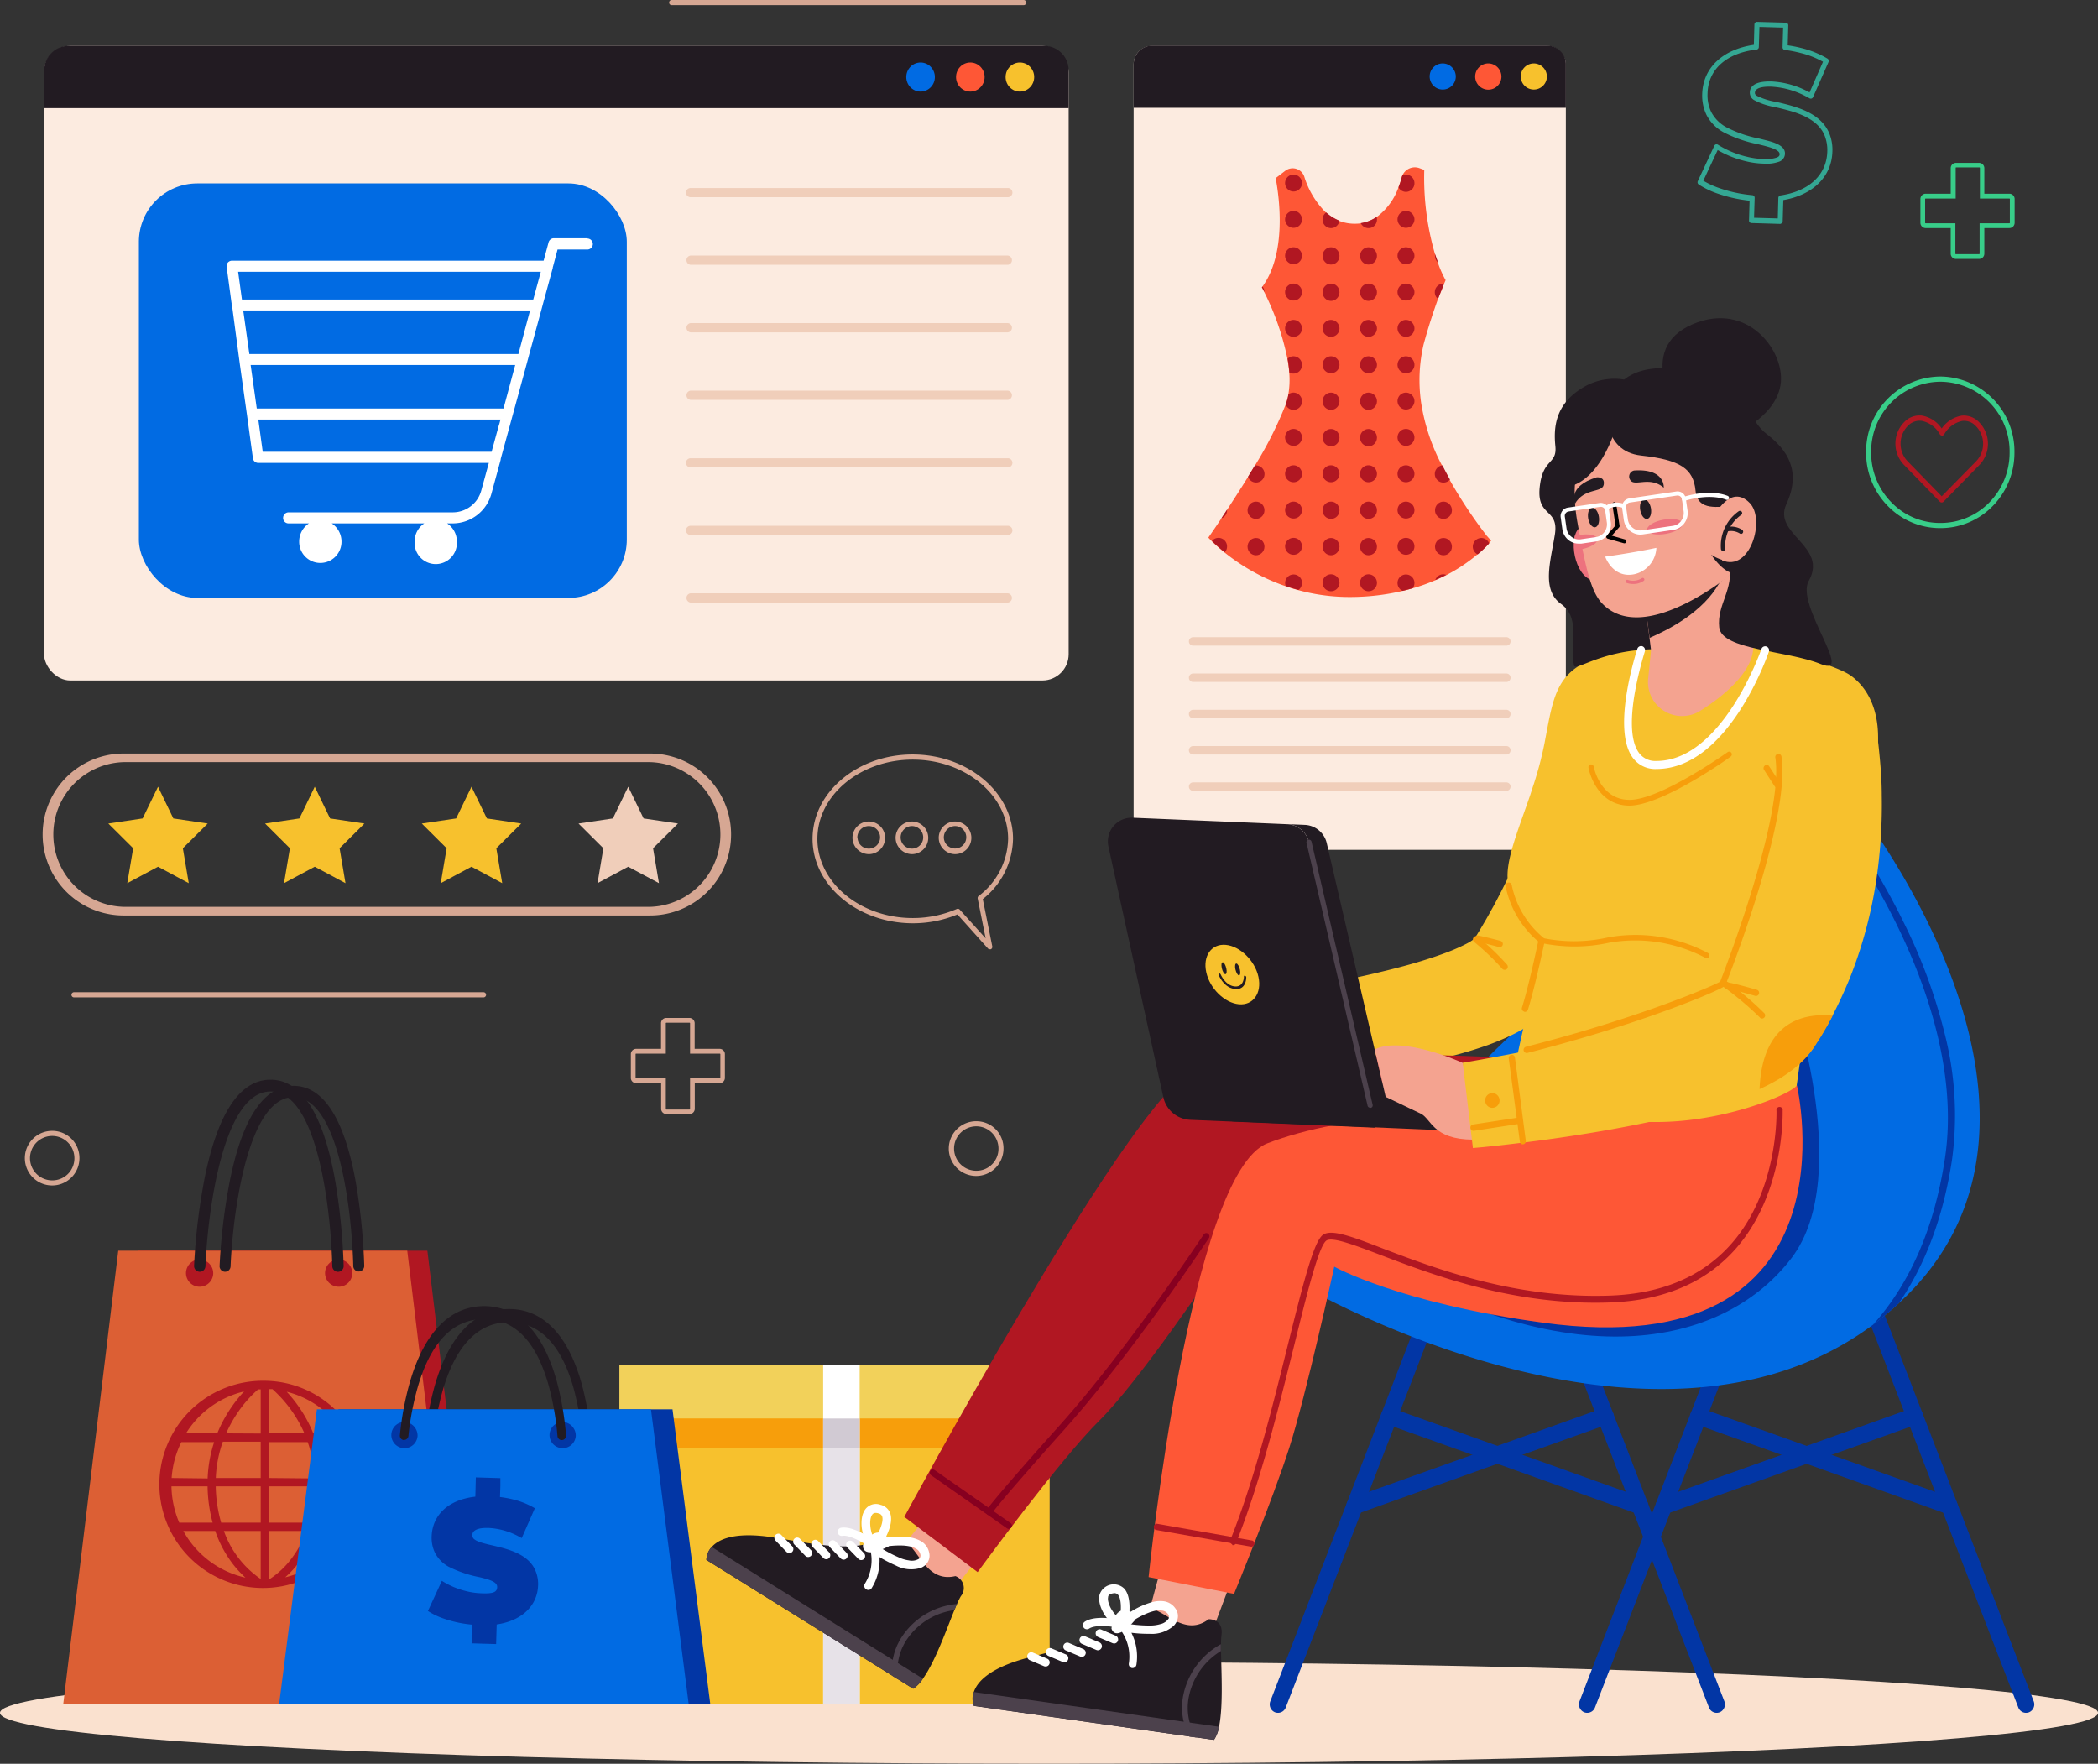 <svg xmlns="http://www.w3.org/2000/svg" viewBox="0 0 342.01 287.53"><rect x="0" y="0" width="342.01" height="287.53" fill="#333333" stroke="none"/><defs><style>.cls-1{fill:#fae1cf;}.cls-2{fill:#fcebe0;}.cls-3{fill:#f0ceba;}.cls-4{fill:#016be3;}.cls-5{fill:#fff;}.cls-6{fill:#221b22;}.cls-7{fill:#fe5736;}.cls-8{fill:#f7c12d;}.cls-9{fill:#b11722;}.cls-10{fill:#dc5f34;}.cls-11{fill:#f2d15a;}.cls-12{fill:#f79e0b;}.cls-13{fill:#e7e2e8;}.cls-14{fill:#d1cad3;}.cls-15{fill:#0236a5;}.cls-16{fill:#f4a390;}.cls-17{fill:#4c414c;}.cls-18{fill:#870020;}.cls-19{fill:#ed727e;}.cls-20{fill:#d6a793;}.cls-21{fill:#34a793;}.cls-22{fill:#38cd89;}</style></defs><g id="OBJECTS"><ellipse class="cls-1" cx="171.01" cy="279.22" rx="171.01" ry="8.3"/><rect class="cls-2" x="7.18" y="7.48" width="167.03" height="103.45" rx="4.28"/><path class="cls-3" d="M509.53,146.06H457.82a.75.75,0,0,1,0-1.5h51.71a.75.75,0,0,1,0,1.5Z" transform="translate(-345.24 -113.91)"/><path class="cls-3" d="M509.53,157.08H457.82a.76.76,0,0,1,0-1.51h51.71a.76.76,0,0,1,0,1.51Z" transform="translate(-345.24 -113.91)"/><path class="cls-3" d="M509.53,168.09H457.82a.76.76,0,0,1,0-1.51h51.71a.76.76,0,0,1,0,1.51Z" transform="translate(-345.24 -113.91)"/><path class="cls-3" d="M509.53,179.1H457.82a.76.76,0,0,1,0-1.51h51.71a.76.76,0,0,1,0,1.51Z" transform="translate(-345.24 -113.91)"/><path class="cls-3" d="M509.53,190.11H457.82a.75.75,0,0,1,0-1.5h51.71a.75.75,0,0,1,0,1.5Z" transform="translate(-345.24 -113.91)"/><path class="cls-3" d="M509.53,201.12H457.82a.75.75,0,0,1,0-1.5h51.71a.75.75,0,0,1,0,1.5Z" transform="translate(-345.24 -113.91)"/><path class="cls-3" d="M509.53,212.14H457.82a.76.76,0,0,1,0-1.51h51.71a.76.76,0,0,1,0,1.51Z" transform="translate(-345.24 -113.91)"/><rect class="cls-4" x="22.64" y="29.9" width="79.54" height="67.57" rx="9.51"/><path class="cls-5" d="M441.05,152.75h-5.53a.89.89,0,0,0-.85.66l-.81,3H383.05a.89.89,0,0,0-.66.3.93.93,0,0,0-.2.72l.81,6a.78.78,0,0,0,0,.22.94.94,0,0,0,.12.45l1,7.54.24,1.79,1,7.1.25,1.79.86,6.28a.87.87,0,0,0,.86.77h37.6l-1.23,4.49a4.81,4.81,0,0,1-4.6,3.57H392.3a.9.9,0,0,0-.9.8.88.88,0,0,0,.87,1h3.33a3.55,3.55,0,0,0-1.59,3,3.45,3.45,0,1,0,6.9,0,3.55,3.55,0,0,0-1.59-3h15.09a3.54,3.54,0,0,0-1.58,3,3.45,3.45,0,1,0,6.89,0,3.55,3.55,0,0,0-1.59-3h.94a6.56,6.56,0,0,0,6.29-4.87l1.5-5.51h0a.76.76,0,0,0,0-.11l1.75-6.4.49-1.79,1.94-7.1.48-1.79,2-7.34.24-.9h0l1.59-5.82s0-.05,0-.08l.78-2.93h4.85a.9.9,0,0,0,0-1.8Zm-14.42,30.3h0l-.05.12-1.2,4.39H388.07l-.72-5.26h39.48Zm.69-2.54H387.1l-1-7.1h43.13Zm2.43-8.89H385.89l-1-7.1h46.76Zm2.42-8.88H384.68l-.62-4.52H433.4Z" transform="translate(-345.24 -113.91)"/><path class="cls-6" d="M519.45,125.43v6.11h-167v-6.11a4,4,0,0,1,4-4.05H515.48A4,4,0,0,1,519.45,125.43Z" transform="translate(-345.24 -113.91)"/><ellipse class="cls-4" cx="150.07" cy="12.56" rx="2.33" ry="2.37"/><ellipse class="cls-7" cx="158.18" cy="12.56" rx="2.33" ry="2.37"/><ellipse class="cls-8" cx="166.26" cy="12.56" rx="2.33" ry="2.37"/><polygon class="cls-9" points="78.63 277.71 13.61 277.71 22.57 203.88 69.67 203.88 78.63 277.71"/><polygon class="cls-10" points="75.34 277.71 10.32 277.71 19.28 203.88 66.39 203.88 75.34 277.71"/><path class="cls-9" d="M388.41,339A16.89,16.89,0,1,0,405,355.92,16.75,16.75,0,0,0,388.41,339Zm.66,23.13v-5.92h7.49a23,23,0,0,1-.89,5.92Zm4.69,6.74a18.89,18.89,0,0,0,2.88-5.38h5a15.23,15.23,0,0,1-9.91,7.55A16.54,16.54,0,0,0,393.76,368.9Zm1.46-5.38a17.63,17.63,0,0,1-2.47,4.5,13.94,13.94,0,0,1-3.68,3.42v-7.92Zm-6.15-15.92v-7.2l.59,0a21,21,0,0,1,5.19,7.16Zm7.24,0a22.13,22.13,0,0,0-2.23-4.15,22.63,22.63,0,0,0-2.1-2.63,15.32,15.32,0,0,1,9.28,6.78Zm-7.24,7.28V349h6.33a20,20,0,0,1,1.15,5.92Zm8.81,0a21,21,0,0,0-1.07-5.92H402a15.83,15.83,0,0,1,1.58,5.92Zm5.75,1.36a15.57,15.57,0,0,1-1.28,5.92h-5.29a24.52,24.52,0,0,0,.83-5.92Zm-23.72,5.92h-5.45a15.75,15.75,0,0,1-1.27-5.92h5.89A24,24,0,0,0,379.91,362.16Zm2.2-14.56a20.55,20.55,0,0,1,1.85-3.34,19.4,19.4,0,0,1,3.36-3.83l.42,0v7.2Zm5.63,1.36v5.92h-7.32a19.8,19.8,0,0,1,1.15-5.92Zm-12.18-1.36a15.3,15.3,0,0,1,9.47-6.83,21.68,21.68,0,0,0-2.14,2.68,22.13,22.13,0,0,0-2.23,4.15Zm12.18,8.64v5.92h-6.45a22.86,22.86,0,0,1-.88-5.92Zm-14.52-1.36A15.46,15.46,0,0,1,374.8,349h5.35a21.37,21.37,0,0,0-1.06,5.92Zm7.11,8.64a18.86,18.86,0,0,0,2.87,5.38,17.4,17.4,0,0,0,2.05,2.22,15.4,15.4,0,0,1-10.12-7.6Zm7.41,0v7.82a15.87,15.87,0,0,1-6-7.82Z" transform="translate(-345.24 -113.91)"/><path class="cls-9" d="M380,321.49a2.22,2.22,0,1,1-2.22-2.26A2.25,2.25,0,0,1,380,321.49Z" transform="translate(-345.24 -113.91)"/><path class="cls-9" d="M402.67,321.49a2.22,2.22,0,1,1-2.22-2.26A2.25,2.25,0,0,1,402.67,321.49Z" transform="translate(-345.24 -113.91)"/><path class="cls-6" d="M377.78,321.23h0a.94.94,0,0,1-.9-1,101,101,0,0,1,1.74-14.38c2.16-10.57,5.76-15.93,10.72-15.93s8.48,5.37,10.45,15.95a101.74,101.74,0,0,1,1.47,14.37.94.94,0,0,1-.92,1h0a.94.94,0,0,1-.93-.92c-.21-8.75-2.31-28.48-10.07-28.48s-10.24,19.74-10.61,28.49A.93.93,0,0,1,377.78,321.23Z" transform="translate(-345.24 -113.91)"/><path class="cls-6" d="M381.91,321.23h0a.91.91,0,0,1-.87-1,97.69,97.69,0,0,1,1.68-13.9c2.08-10.23,5.57-15.41,10.37-15.41s8.2,5.19,10.1,15.42a98.25,98.25,0,0,1,1.43,13.91.92.92,0,0,1-.89.94h0a.9.9,0,0,1-.9-.89c-.21-8.46-2.24-27.54-9.74-27.54s-9.9,19.09-10.26,27.55A.91.91,0,0,1,381.91,321.23Z" transform="translate(-345.24 -113.91)"/><rect class="cls-8" x="103.22" y="225.12" width="67.89" height="52.61"/><rect class="cls-11" x="100.97" y="222.49" width="72.38" height="8.75"/><rect class="cls-12" x="103.22" y="231.24" width="67.89" height="4.81"/><rect class="cls-5" x="134.19" y="222.49" width="5.95" height="55.29"/><rect class="cls-13" x="134.19" y="236.06" width="5.95" height="41.72"/><rect class="cls-14" x="134.19" y="231.24" width="5.95" height="4.81"/><path class="cls-6" d="M415,351.78h0c-.4,0-.71-.55-.67-1.16a50.89,50.89,0,0,1,1.83-11c2.36-8.06,6.54-12.32,12.08-12.32s9.65,4.27,11.87,12.34a51.51,51.51,0,0,1,1.63,11c0,.61-.3,1.13-.7,1.13h0c-.36,0-.67-.44-.69-1a48.51,48.51,0,0,0-1.54-10.32c-2-7.29-5.57-11-10.57-11s-8.66,3.72-10.81,11.06a48.53,48.53,0,0,0-1.72,10.28C415.7,351.37,415.39,351.79,415,351.78Z" transform="translate(-345.24 -113.91)"/><polygon class="cls-15" points="115.78 277.73 49.03 277.73 55.18 229.74 109.63 229.74 115.78 277.73"/><polygon class="cls-4" points="112.26 277.73 45.51 277.73 51.66 229.74 106.12 229.74 112.26 277.73"/><path class="cls-15" d="M432.46,369.8c-.83-1.81-2.65-2.73-4.53-3.33-2.15-.68-4.38-.92-5.28-1.57a.85.85,0,0,1-.42-.71c0-.65.58-1.18,2.26-1.2h.35a11.55,11.55,0,0,1,5.06,1.44l.39.21.51-1.15,1.63-3.71a12.9,12.9,0,0,0-3.48-1.42,17.44,17.44,0,0,0-2.2-.41l.06-1.85,0-1.23-4-.12-.08,3.14c-4.64.53-7,3.19-7.12,6.44a5.63,5.63,0,0,0,.56,2.75,5.44,5.44,0,0,0,2.19,2.22,19.35,19.35,0,0,0,5.12,1.73c1.62.4,2.84.76,2.81,1.61s-.7,1.08-2.59,1a11.56,11.56,0,0,1-2.43-.34,13.18,13.18,0,0,1-4-1.69L415,376.53a11.25,11.25,0,0,0,2.17,1.09,19.14,19.14,0,0,0,5,1.13l-.05,1.75,0,1.3,4,.12.09-3.2c4.39-.65,6.66-3.29,6.75-6.39A5.58,5.58,0,0,0,432.46,369.8Z" transform="translate(-345.24 -113.91)"/><path class="cls-15" d="M439.1,348a2.14,2.14,0,1,1-2.13-2.29A2.22,2.22,0,0,1,439.1,348Z" transform="translate(-345.24 -113.91)"/><path class="cls-15" d="M413.31,348a2.14,2.14,0,1,1-2.14-2.29A2.23,2.23,0,0,1,413.31,348Z" transform="translate(-345.24 -113.91)"/><path class="cls-6" d="M411.12,348.64a.7.7,0,0,0,.7-.64,46.88,46.88,0,0,1,1.53-8c2.14-7.34,5.78-11.06,10.81-11.06s8.56,3.7,10.57,11a46.75,46.75,0,0,1,1.39,8.08.7.7,0,0,0,.7.65h0a.72.72,0,0,0,.7-.78,50.65,50.65,0,0,0-1.49-8.72c-2.22-8.08-6.32-12.34-11.87-12.34s-9.72,4.26-12.08,12.31a49.17,49.17,0,0,0-1.65,8.74.71.71,0,0,0,.69.79Z" transform="translate(-345.24 -113.91)"/><rect class="cls-2" x="184.8" y="7.48" width="70.46" height="131.06" rx="2.99"/><path class="cls-3" d="M590.8,219.16H539.74a.69.69,0,0,1,0-1.38H590.8a.69.69,0,0,1,0,1.38Z" transform="translate(-345.24 -113.91)"/><path class="cls-3" d="M590.8,225.08H539.74a.69.69,0,0,1,0-1.38H590.8a.69.69,0,0,1,0,1.38Z" transform="translate(-345.24 -113.91)"/><path class="cls-3" d="M590.8,231H539.74a.69.69,0,0,1,0-1.38H590.8a.69.69,0,0,1,0,1.38Z" transform="translate(-345.24 -113.91)"/><path class="cls-3" d="M590.8,236.91H539.74a.69.69,0,0,1,0-1.38H590.8a.69.69,0,0,1,0,1.38Z" transform="translate(-345.24 -113.91)"/><path class="cls-3" d="M590.8,242.83H539.74a.69.69,0,0,1,0-1.38H590.8a.69.69,0,0,1,0,1.38Z" transform="translate(-345.24 -113.91)"/><path class="cls-7" d="M588.32,202.05s-.12.16-.37.45a19,19,0,0,1-1.87,1.79,27.18,27.18,0,0,1-5,3.34c-.56.28-1.16.57-1.79.84a30.75,30.75,0,0,1-3.71,1.33c-.54.15-1.09.3-1.66.43a37.53,37.53,0,0,1-8.61,1,31.72,31.72,0,0,1-8.35-1.1h0c-.72-.19-1.42-.41-2.09-.64A33.17,33.17,0,0,1,544.9,204a27.71,27.71,0,0,1-2.09-1.84c-.39-.39-.59-.61-.59-.61s.85-1.21,2.11-3.1l.93-1.41c1-1.57,2.23-3.43,3.43-5.39.37-.61.75-1.22,1.12-1.84h0a62.44,62.44,0,0,0,5-9.91c.06-.16.11-.31.16-.47a9.14,9.14,0,0,0,.29-1.2h0a14,14,0,0,0,.15-3.57c-.06-.74-.16-1.48-.29-2.23a43.7,43.7,0,0,0-3.76-10.86c-.26-.52-.42-.81-.42-.81l.08-.1c3.94-5.42,2.83-14.23,2.18-17.71l1.55-1.19a2,2,0,0,1,3.11.94,14.07,14.07,0,0,0,3.55,5.88,7.26,7.26,0,0,0,2.16,1.34,6.84,6.84,0,0,0,2.54.46,7.19,7.19,0,0,0,.94-.06,6.25,6.25,0,0,0,2.57-1,10.23,10.23,0,0,0,3.58-4.83,13.88,13.88,0,0,0,.53-1.62,3,3,0,0,1,.11-.32,2.21,2.21,0,0,1,2.79-1.23l.79.29a44.58,44.58,0,0,0,1.76,13.76c.16.51.32,1,.47,1.39a17.35,17.35,0,0,0,1.25,2.82l-.26.61c-.21.53-.56,1.39-1,2.51-.66,1.82-1.51,4.35-2.32,7.32a25.68,25.68,0,0,0-.43,9.42,32.44,32.44,0,0,0,3.44,10.38q.6,1.18,1.23,2.31a76.34,76.34,0,0,0,6.06,9.14Z" transform="translate(-345.24 -113.91)"/><path class="cls-9" d="M557.49,143.78a1.38,1.38,0,1,1-1.38-1.41A1.4,1.4,0,0,1,557.49,143.78Z" transform="translate(-345.24 -113.91)"/><path class="cls-9" d="M575.82,143.78a1.4,1.4,0,0,1-1.38,1.41,1.38,1.38,0,0,1-1.22-.75,13.88,13.88,0,0,0,.53-1.62,3,3,0,0,1,.11-.32,1.27,1.27,0,0,1,.58-.13A1.4,1.4,0,0,1,575.82,143.78Z" transform="translate(-345.24 -113.91)"/><path class="cls-9" d="M557.49,149.7a1.38,1.38,0,1,1-1.38-1.41A1.4,1.4,0,0,1,557.49,149.7Z" transform="translate(-345.24 -113.91)"/><path class="cls-9" d="M563.59,149.88a1.38,1.38,0,0,1-2.75-.18,1.42,1.42,0,0,1,.59-1.16A7.26,7.26,0,0,0,563.59,149.88Z" transform="translate(-345.24 -113.91)"/><path class="cls-9" d="M569.71,149.7a1.38,1.38,0,0,1-2.64.58,6.25,6.25,0,0,0,2.57-1A1.25,1.25,0,0,1,569.71,149.7Z" transform="translate(-345.24 -113.91)"/><path class="cls-9" d="M575.82,149.7a1.38,1.38,0,1,1-1.38-1.41A1.4,1.4,0,0,1,575.82,149.7Z" transform="translate(-345.24 -113.91)"/><path class="cls-9" d="M557.49,155.62a1.38,1.38,0,1,1-1.38-1.4A1.4,1.4,0,0,1,557.49,155.62Z" transform="translate(-345.24 -113.91)"/><ellipse class="cls-9" cx="216.98" cy="41.72" rx="1.38" ry="1.41"/><ellipse class="cls-9" cx="223.09" cy="41.72" rx="1.38" ry="1.41"/><path class="cls-9" d="M575.82,155.62a1.38,1.38,0,1,1-1.38-1.4A1.4,1.4,0,0,1,575.82,155.62Z" transform="translate(-345.24 -113.91)"/><path class="cls-9" d="M579.67,156.71a1.41,1.41,0,0,1-.5-1.09,1.45,1.45,0,0,1,0-.3C579.36,155.83,579.52,156.29,579.67,156.71Z" transform="translate(-345.24 -113.91)"/><path class="cls-9" d="M551.38,161.53c-.26-.52-.42-.81-.42-.81l.08-.1A1.49,1.49,0,0,1,551.38,161.53Z" transform="translate(-345.24 -113.91)"/><path class="cls-9" d="M557.49,161.55a1.38,1.38,0,1,1-1.38-1.41A1.4,1.4,0,0,1,557.49,161.55Z" transform="translate(-345.24 -113.91)"/><ellipse class="cls-9" cx="216.98" cy="47.64" rx="1.38" ry="1.41"/><ellipse class="cls-9" cx="223.09" cy="47.64" rx="1.38" ry="1.41"/><path class="cls-9" d="M575.82,161.55a1.38,1.38,0,1,1-1.38-1.41A1.4,1.4,0,0,1,575.82,161.55Z" transform="translate(-345.24 -113.91)"/><path class="cls-9" d="M580.66,160.14c-.21.53-.56,1.39-1,2.51a1.42,1.42,0,0,1-.52-1.1,1.4,1.4,0,0,1,1.38-1.41Z" transform="translate(-345.24 -113.91)"/><path class="cls-9" d="M557.49,167.47a1.38,1.38,0,1,1-1.38-1.41A1.4,1.4,0,0,1,557.49,167.47Z" transform="translate(-345.24 -113.91)"/><path class="cls-9" d="M563.6,167.47a1.38,1.38,0,1,1-1.38-1.41A1.4,1.4,0,0,1,563.6,167.47Z" transform="translate(-345.24 -113.91)"/><path class="cls-9" d="M569.71,167.47a1.38,1.38,0,1,1-1.38-1.41A1.4,1.4,0,0,1,569.71,167.47Z" transform="translate(-345.24 -113.91)"/><path class="cls-9" d="M575.82,167.47a1.38,1.38,0,1,1-1.38-1.41A1.4,1.4,0,0,1,575.82,167.47Z" transform="translate(-345.24 -113.91)"/><path class="cls-9" d="M557.49,173.4a1.4,1.4,0,0,1-1.38,1.41,1.31,1.31,0,0,1-.68-.19c-.06-.74-.16-1.48-.29-2.23a1.36,1.36,0,0,1,1-.4A1.4,1.4,0,0,1,557.49,173.4Z" transform="translate(-345.24 -113.91)"/><path class="cls-9" d="M563.6,173.4a1.38,1.38,0,1,1-1.38-1.41A1.39,1.39,0,0,1,563.6,173.4Z" transform="translate(-345.24 -113.91)"/><path class="cls-9" d="M569.71,173.4a1.38,1.38,0,1,1-1.38-1.41A1.39,1.39,0,0,1,569.71,173.4Z" transform="translate(-345.24 -113.91)"/><path class="cls-9" d="M575.82,173.4a1.38,1.38,0,1,1-1.38-1.41A1.39,1.39,0,0,1,575.82,173.4Z" transform="translate(-345.24 -113.91)"/><path class="cls-9" d="M557.49,179.32a1.38,1.38,0,0,1-2.66.54c.06-.16.11-.31.16-.47a9.14,9.14,0,0,0,.29-1.2h0a1.34,1.34,0,0,1,.83-.28A1.4,1.4,0,0,1,557.49,179.32Z" transform="translate(-345.24 -113.91)"/><ellipse class="cls-9" cx="216.98" cy="65.41" rx="1.38" ry="1.41"/><ellipse class="cls-9" cx="223.09" cy="65.41" rx="1.38" ry="1.41"/><path class="cls-9" d="M575.82,179.32a1.38,1.38,0,1,1-1.38-1.41A1.4,1.4,0,0,1,575.82,179.32Z" transform="translate(-345.24 -113.91)"/><path class="cls-9" d="M557.49,185.24a1.38,1.38,0,1,1-1.38-1.41A1.4,1.4,0,0,1,557.49,185.24Z" transform="translate(-345.24 -113.91)"/><ellipse class="cls-9" cx="216.98" cy="71.34" rx="1.38" ry="1.41"/><ellipse class="cls-9" cx="223.09" cy="71.34" rx="1.38" ry="1.41"/><path class="cls-9" d="M575.82,185.24a1.38,1.38,0,1,1-1.38-1.41A1.4,1.4,0,0,1,575.82,185.24Z" transform="translate(-345.24 -113.91)"/><path class="cls-9" d="M551.38,191.17a1.38,1.38,0,0,1-2.69.45c.37-.61.75-1.22,1.12-1.84H550A1.4,1.4,0,0,1,551.38,191.17Z" transform="translate(-345.24 -113.91)"/><path class="cls-9" d="M557.49,191.17a1.38,1.38,0,1,1-1.38-1.41A1.4,1.4,0,0,1,557.49,191.17Z" transform="translate(-345.24 -113.91)"/><path class="cls-9" d="M563.6,191.17a1.38,1.38,0,1,1-1.38-1.41A1.4,1.4,0,0,1,563.6,191.17Z" transform="translate(-345.24 -113.91)"/><path class="cls-9" d="M569.71,191.17a1.38,1.38,0,1,1-1.38-1.41A1.4,1.4,0,0,1,569.71,191.17Z" transform="translate(-345.24 -113.91)"/><path class="cls-9" d="M575.82,191.17a1.38,1.38,0,1,1-1.38-1.41A1.4,1.4,0,0,1,575.82,191.17Z" transform="translate(-345.24 -113.91)"/><path class="cls-9" d="M581.61,192.08a1.41,1.41,0,0,1-1.06.5,1.41,1.41,0,0,1-.17-2.81Q581,191,581.61,192.08Z" transform="translate(-345.24 -113.91)"/><path class="cls-9" d="M545.27,197.09a1.4,1.4,0,0,1-.94,1.33l.93-1.41A.22.22,0,0,1,545.27,197.09Z" transform="translate(-345.24 -113.91)"/><ellipse class="cls-9" cx="204.75" cy="83.18" rx="1.38" ry="1.41"/><path class="cls-9" d="M557.49,197.09a1.38,1.38,0,1,1-1.38-1.41A1.4,1.4,0,0,1,557.49,197.09Z" transform="translate(-345.24 -113.91)"/><ellipse class="cls-9" cx="216.98" cy="83.18" rx="1.38" ry="1.41"/><ellipse class="cls-9" cx="223.09" cy="83.18" rx="1.38" ry="1.41"/><path class="cls-9" d="M575.82,197.09a1.38,1.38,0,1,1-1.38-1.41A1.4,1.4,0,0,1,575.82,197.09Z" transform="translate(-345.24 -113.91)"/><ellipse class="cls-9" cx="235.31" cy="83.18" rx="1.38" ry="1.41"/><path class="cls-9" d="M545.27,203a1.39,1.39,0,0,1-.37.95,27.71,27.71,0,0,1-2.09-1.84,1.36,1.36,0,0,1,1.07-.52A1.4,1.4,0,0,1,545.27,203Z" transform="translate(-345.24 -113.91)"/><ellipse class="cls-9" cx="204.75" cy="89.11" rx="1.38" ry="1.41"/><path class="cls-9" d="M557.49,203a1.38,1.38,0,1,1-1.38-1.41A1.39,1.39,0,0,1,557.49,203Z" transform="translate(-345.24 -113.91)"/><ellipse class="cls-9" cx="216.98" cy="89.11" rx="1.38" ry="1.41"/><ellipse class="cls-9" cx="223.09" cy="89.11" rx="1.38" ry="1.41"/><path class="cls-9" d="M575.82,203a1.38,1.38,0,1,1-1.38-1.41A1.39,1.39,0,0,1,575.82,203Z" transform="translate(-345.24 -113.91)"/><ellipse class="cls-9" cx="235.31" cy="89.11" rx="1.38" ry="1.41"/><path class="cls-9" d="M588,202.5a19,19,0,0,1-1.87,1.79,1.41,1.41,0,0,1,.58-2.68A1.39,1.39,0,0,1,588,202.5Z" transform="translate(-345.24 -113.91)"/><path class="cls-9" d="M557.49,208.94a1.43,1.43,0,0,1-.57,1.14h0c-.72-.19-1.42-.41-2.09-.64a1.43,1.43,0,0,1-.09-.5,1.38,1.38,0,1,1,2.76,0Z" transform="translate(-345.24 -113.91)"/><path class="cls-9" d="M563.6,208.94a1.38,1.38,0,1,1-1.38-1.41A1.4,1.4,0,0,1,563.6,208.94Z" transform="translate(-345.24 -113.91)"/><path class="cls-9" d="M569.71,208.94a1.38,1.38,0,1,1-1.38-1.41A1.4,1.4,0,0,1,569.71,208.94Z" transform="translate(-345.24 -113.91)"/><path class="cls-9" d="M575.82,208.94a1.5,1.5,0,0,1-.28.86c-.54.15-1.09.3-1.66.43a1.41,1.41,0,0,1-.82-1.29,1.38,1.38,0,1,1,2.76,0Z" transform="translate(-345.24 -113.91)"/><path class="cls-9" d="M581,207.63c-.56.28-1.16.57-1.79.84a1.38,1.38,0,0,1,1.3-.94A1.16,1.16,0,0,1,581,207.63Z" transform="translate(-345.24 -113.91)"/><path class="cls-6" d="M600.5,124.36v7.12H530.05v-7.12a3,3,0,0,1,2.92-3h64.61A3,3,0,0,1,600.5,124.36Z" transform="translate(-345.24 -113.91)"/><path class="cls-4" d="M582.56,126.43a2.13,2.13,0,1,1-2.13-2.18A2.15,2.15,0,0,1,582.56,126.43Z" transform="translate(-345.24 -113.91)"/><path class="cls-7" d="M590,126.43a2.14,2.14,0,1,1-2.14-2.18A2.16,2.16,0,0,1,590,126.43Z" transform="translate(-345.24 -113.91)"/><path class="cls-8" d="M597.41,126.43a2.13,2.13,0,1,1-2.13-2.18A2.15,2.15,0,0,1,597.41,126.43Z" transform="translate(-345.24 -113.91)"/><path class="cls-15" d="M675.51,393.13a1.47,1.47,0,0,0,.5-.09,1.4,1.4,0,0,0,.76-1.79l-27-69.95a1.34,1.34,0,0,0-1.75-.78,1.4,1.4,0,0,0-.76,1.79l27,69.95A1.34,1.34,0,0,0,675.51,393.13Z" transform="translate(-345.24 -113.91)"/><path class="cls-15" d="M604,393.13a1.35,1.35,0,0,0,1.25-.87l27-69.95a1.39,1.39,0,0,0-.77-1.79,1.35,1.35,0,0,0-1.75.78l-27,69.95a1.4,1.4,0,0,0,.76,1.79A1.43,1.43,0,0,0,604,393.13Z" transform="translate(-345.24 -113.91)"/><path class="cls-15" d="M616.5,360.77a1.42,1.42,0,0,0,.45-.08l40.88-14.62a1.38,1.38,0,0,0,.83-1.76,1.35,1.35,0,0,0-1.72-.84l-40.89,14.62a1.38,1.38,0,0,0-.82,1.76A1.35,1.35,0,0,0,616.5,360.77Z" transform="translate(-345.24 -113.91)"/><path class="cls-15" d="M663,360.77a1.35,1.35,0,0,0,1.27-.92,1.38,1.38,0,0,0-.82-1.76l-40.89-14.62a1.35,1.35,0,0,0-1.72.84,1.38,1.38,0,0,0,.83,1.76l40.88,14.62A1.42,1.42,0,0,0,663,360.77Z" transform="translate(-345.24 -113.91)"/><path class="cls-15" d="M625.08,393.13a1.47,1.47,0,0,0,.5-.09,1.4,1.4,0,0,0,.76-1.79l-27-69.95a1.34,1.34,0,0,0-1.75-.78,1.4,1.4,0,0,0-.76,1.79l27,69.95A1.34,1.34,0,0,0,625.08,393.13Z" transform="translate(-345.24 -113.91)"/><path class="cls-15" d="M553.59,393.13a1.35,1.35,0,0,0,1.25-.87l27-69.95a1.39,1.39,0,0,0-.77-1.79,1.35,1.35,0,0,0-1.75.78l-27,69.95a1.4,1.4,0,0,0,.76,1.79A1.43,1.43,0,0,0,553.59,393.13Z" transform="translate(-345.24 -113.91)"/><path class="cls-15" d="M566.07,360.77a1.42,1.42,0,0,0,.45-.08l40.88-14.62a1.38,1.38,0,0,0,.83-1.76,1.35,1.35,0,0,0-1.72-.84l-40.89,14.62a1.38,1.38,0,0,0-.82,1.76A1.35,1.35,0,0,0,566.07,360.77Z" transform="translate(-345.24 -113.91)"/><path class="cls-15" d="M612.6,360.77a1.35,1.35,0,0,0,1.27-.92,1.38,1.38,0,0,0-.82-1.76l-40.89-14.62a1.35,1.35,0,0,0-1.72.84,1.38,1.38,0,0,0,.83,1.76l40.88,14.62A1.42,1.42,0,0,0,612.6,360.77Z" transform="translate(-345.24 -113.91)"/><path class="cls-4" d="M557.58,323.51s56.89,33.21,93,6.35a52.26,52.26,0,0,0,4.2-3.5l1.4-1.34c30.78-30.7-8.47-79.93-8.47-79.93-1,.43-2,.88-3.05,1.34l-1.07.48C587.38,272.78,557.58,323.51,557.58,323.51Z" transform="translate(-345.24 -113.91)"/><path class="cls-15" d="M654.55,264.87c4.69,9.59,9.85,24,7.75,37.86-1.83,12.11-6.12,20.86-11.72,27.13a52.26,52.26,0,0,0,4.2-3.5c4.38-6.37,7.29-14.21,8.68-23.45a53.61,53.61,0,0,0-1.2-20.48,87.64,87.64,0,0,0-6.67-18.12,111.15,111.15,0,0,0-10.93-17.88l-1.07.48a.65.65,0,0,0,.11.22A108.61,108.61,0,0,1,654.55,264.87Z" transform="translate(-345.24 -113.91)"/><path class="cls-15" d="M636.76,274.73s11,30.49.53,44.26-34.62,20.3-69.63-.54Z" transform="translate(-345.24 -113.91)"/><path class="cls-8" d="M600.62,226.24l-.06.51-.1.65c-.07.45-.15.91-.23,1.37-.16.93-.34,1.87-.53,2.81q-.6,2.82-1.36,5.66a107.12,107.12,0,0,1-3.58,11.15c-.71,1.82-1.44,3.63-2.22,5.42s-1.62,3.54-2.5,5.27c-.22.44-.45.87-.67,1.3s-.45.86-.68,1.28c-.48.85-.94,1.71-1.43,2.54-.25.41-.49.84-.74,1.25l-.76,1.24-.19.3-.1.16,0,0h0l0-.05.15-.19.09-.09c.11-.09.06,0-.05.06a7.68,7.68,0,0,1-1.39.89c-.63.33-1.38.67-2.16,1-1.59.65-3.36,1.25-5.18,1.81s-3.71,1.06-5.62,1.53-3.86.92-5.83,1.33c-3.92.83-7.91,1.57-11.92,2.24q-3,.52-6,1l-3,.44-1.51.22-1.47.2,1.18,13.95,1.64-.09,1.6-.1,3.17-.25c2.12-.17,4.23-.37,6.35-.58,4.23-.45,8.46-1,12.72-1.65s8.53-1.46,12.9-2.57a69.39,69.39,0,0,0,6.71-2c1.16-.43,2.34-.9,3.57-1.49a24.63,24.63,0,0,0,4-2.33,15.79,15.79,0,0,0,2.31-2c.2-.21.41-.45.61-.69s.41-.51.62-.81l.23-.33.12-.18.24-.35,1-1.42.92-1.44c.63-1,1.21-1.93,1.8-2.91.3-.48.58-1,.86-1.47s.58-1,.85-1.49l.82-1.5c.27-.5.53-1,.79-1.51.53-1,1-2,1.53-3.06q1.47-3.08,2.78-6.24a131.09,131.09,0,0,0,4.49-12.9c.62-2.2,1.17-4.43,1.67-6.69.25-1.13.48-2.26.69-3.42.11-.59.21-1.17.3-1.77l.14-.92.06-.48.07-.59Z" transform="translate(-345.24 -113.91)"/><path class="cls-12" d="M590.44,272a.51.51,0,0,0,.45-.13.53.53,0,0,0,0-.73,42.17,42.17,0,0,0-4.72-4.5.49.49,0,0,0-.71.09.53.53,0,0,0,.09.73,42.86,42.86,0,0,1,4.59,4.38A.45.45,0,0,0,590.44,272Z" transform="translate(-345.24 -113.91)"/><path class="cls-12" d="M589.62,268.3a.51.51,0,0,0,.59-.37.53.53,0,0,0-.36-.64s-2-.54-3.59-.87a.51.51,0,0,0-.6.41.53.53,0,0,0,.4.61c1.61.32,3.51.85,3.52.85Z" transform="translate(-345.24 -113.91)"/><path class="cls-12" d="M550.87,292.4H551a.52.52,0,0,0,.46-.57l-1.56-16.4a.51.51,0,0,0-.56-.47.52.52,0,0,0-.45.57l1.56,16.4A.51.51,0,0,0,550.87,292.4Z" transform="translate(-345.24 -113.91)"/><path class="cls-12" d="M542.81,288.63H543l7.37-.86a.52.52,0,0,0,.45-.57.51.51,0,0,0-.56-.46l-7.38.86a.53.53,0,0,0,0,1Z" transform="translate(-345.24 -113.91)"/><path class="cls-12" d="M545.05,283.33a1.21,1.21,0,0,0,.63,1.57,1.16,1.16,0,0,0,1.54-.65,1.2,1.2,0,0,0-.64-1.56A1.16,1.16,0,0,0,545.05,283.33Z" transform="translate(-345.24 -113.91)"/><polygon class="cls-16" points="200.5 258.29 197.61 265.96 186.86 264.44 189.07 256.29 200.5 258.29"/><path class="cls-6" d="M504,392l39.14,5.54a5.56,5.56,0,0,0,.82-2.14c.7-3.34.38-8.88.33-12.36,0-.4,0-.78,0-1.12a10.68,10.68,0,0,1,.07-1.41c.38-2.77-2.09-2.64-2.09-2.64-4.5,3.41-8.18-3.17-11.06-1.59,0,0-1.24.66-4.74,3.07s-9,3.55-13.79,4.83c-6.15,1.65-8.13,3.89-8.69,5.55A3.27,3.27,0,0,0,504,392Z" transform="translate(-345.24 -113.91)"/><path class="cls-17" d="M504,392l39.14,5.54a5.56,5.56,0,0,0,.82-2.14l-40-5.67A3.27,3.27,0,0,0,504,392Z" transform="translate(-345.24 -113.91)"/><path class="cls-5" d="M530.35,377.91s-.46-1.84-2.09-1.51-1.83,3-1.83,3S527,381.88,530.35,377.91Z" transform="translate(-345.24 -113.91)"/><path class="cls-5" d="M529.76,385.83a.66.66,0,0,0,.74-.57,8.58,8.58,0,0,0-1.69-6.56.64.64,0,0,0-.92-.05.66.66,0,0,0,0,.93,7.32,7.32,0,0,1,1.37,5.5A.66.66,0,0,0,529.76,385.83Z" transform="translate(-345.24 -113.91)"/><path class="cls-5" d="M522.33,379.5a.68.68,0,0,0,.46-.1c.92-.63,3.34-.43,4.65-.15a.66.66,0,0,0,.26-1.3c-.4-.09-4-.79-5.64.34a.67.67,0,0,0-.18.92A.63.63,0,0,0,522.33,379.5Z" transform="translate(-345.24 -113.91)"/><path class="cls-5" d="M528.31,378.1l.28.39,0,0v0l-.45,1.31.14.05a9.26,9.26,0,0,0,1.23.24l.27,0a22.9,22.9,0,0,0,2.89.16,5.39,5.39,0,0,0,3.94-1.34,2.71,2.71,0,0,0,.42-.6l.06-.12a2.07,2.07,0,0,0-.24-2.08,2.75,2.75,0,0,0-1.9-1.17h0a4.87,4.87,0,0,0-1.88.14,13,13,0,0,0-3.41,1.52l-.22.13c-.37.23-.68.44-.91.6l-.41.31Zm1.34.6-.46-.08c.31-.22.7-.48,1.15-.75a13.79,13.79,0,0,1,2.18-1.07,7.26,7.26,0,0,1,1.2-.34,3.28,3.28,0,0,1,.93,0h0a1.37,1.37,0,0,1,1,.58.64.64,0,0,1,.12.58.61.61,0,0,1,0,.12,2.23,2.23,0,0,1-1.41.94,5.9,5.9,0,0,1-1.7.22A21.91,21.91,0,0,1,529.65,378.7Z" transform="translate(-345.24 -113.91)"/><path class="cls-5" d="M527.1,379.05l.78-1.2c-1.21-.8-2.21-2.62-2-3.59,0-.24.19-.52.82-.61a.79.79,0,0,1,.76.19c.6.63.56,2.46.4,3.47l1.39.24c.06-.34.51-3.36-.78-4.71a2.43,2.43,0,0,0-4,1.1C524.12,375.68,525.57,378,527.1,379.05Z" transform="translate(-345.24 -113.91)"/><path class="cls-17" d="M539.12,397l1.16.16a9,9,0,0,1-1.23-6.69,11.35,11.35,0,0,1,5.21-7.41c0-.4,0-.78,0-1.12a12.32,12.32,0,0,0-6.13,8.35A10,10,0,0,0,539.12,397Z" transform="translate(-345.24 -113.91)"/><path class="cls-5" d="M526.78,381.82a.64.64,0,0,0,.69-.41.67.67,0,0,0-.36-.86l-2.36-1a.65.65,0,0,0-.85.37.67.67,0,0,0,.36.86l2.36,1Z" transform="translate(-345.24 -113.91)"/><path class="cls-5" d="M524.13,382.93a.67.67,0,0,0,.34-1.28l-2.36-1a.65.65,0,0,0-.85.37.67.67,0,0,0,.36.87l2.36,1Z" transform="translate(-345.24 -113.91)"/><path class="cls-5" d="M521.5,384a.64.64,0,0,0,.69-.41.66.66,0,0,0-.36-.86l-2.36-1a.65.65,0,0,0-.85.37.66.66,0,0,0,.37.86l2.36,1A.42.42,0,0,0,521.5,384Z" transform="translate(-345.24 -113.91)"/><path class="cls-5" d="M518.66,384.88a.64.64,0,0,0,.69-.41.66.66,0,0,0-.36-.86l-2.36-1a.66.66,0,0,0-.85.37.68.68,0,0,0,.36.87l2.37,1A.42.42,0,0,0,518.66,384.88Z" transform="translate(-345.24 -113.91)"/><path class="cls-5" d="M515.62,385.57a.64.64,0,0,0,.69-.41.66.66,0,0,0-.36-.86l-2.36-1a.66.66,0,0,0-.85.37.68.68,0,0,0,.36.87l2.36,1A.47.47,0,0,0,515.62,385.57Z" transform="translate(-345.24 -113.91)"/><polygon class="cls-16" points="159.68 253.77 155.54 258.98 146.28 253.2 150.42 248 159.68 253.77"/><path class="cls-6" d="M460.39,368.2l33.72,21a5.53,5.53,0,0,0,1.58-1.64c2-2.77,3.83-8,5.14-11.19.15-.38.29-.73.43-1a11.43,11.43,0,0,1,.62-1.26,2.07,2.07,0,0,0-.89-3.27c-5.46,1.29-6.25-6.24-9.52-6,0,0-1.39.11-5.54.9s-9.67-.43-14.54-1.19c-6.28-1-9,.26-10.13,1.55A3.19,3.19,0,0,0,460.39,368.2Z" transform="translate(-345.24 -113.91)"/><path class="cls-17" d="M460.39,368.2l33.72,21a5.53,5.53,0,0,0,1.58-1.64l-34.43-21.47A3.19,3.19,0,0,0,460.39,368.2Z" transform="translate(-345.24 -113.91)"/><path class="cls-5" d="M490.1,366s.29-1.88-1.33-2.23-2.84,2-2.84,2S485.51,368.29,490.1,366Z" transform="translate(-345.24 -113.91)"/><path class="cls-5" d="M486.46,373a.64.64,0,0,0,.89-.22,8.63,8.63,0,0,0,1-6.7.65.65,0,0,0-.82-.43.68.68,0,0,0-.42.84,7.25,7.25,0,0,1-.89,5.6A.66.66,0,0,0,486.46,373Z" transform="translate(-345.24 -113.91)"/><path class="cls-5" d="M482.12,364.2a.63.63,0,0,0,.45.08c1.09-.19,3.23,1,4.33,1.76a.65.65,0,0,0,.91-.16.68.68,0,0,0-.16-.92c-.34-.24-3.34-2.34-5.31-2a.65.65,0,0,0-.52.77A.65.65,0,0,0,482.12,364.2Z" transform="translate(-345.24 -113.91)"/><path class="cls-5" d="M488.14,365.34l.11.47,0,0,0,0-.93,1,.12.1a8,8,0,0,0,1,.73l.23.14a23.62,23.62,0,0,0,2.58,1.32,5.37,5.37,0,0,0,4.15.38,2.58,2.58,0,0,0,.62-.38l.09-.08a2.06,2.06,0,0,0,.6-2,2.78,2.78,0,0,0-1.28-1.84l0,0a5.1,5.1,0,0,0-1.78-.64,12.85,12.85,0,0,0-3.72,0l-.25,0c-.43.06-.8.13-1.07.18l-.5.11Zm1,1.1-.39-.26c.36-.07.83-.15,1.35-.22a14.72,14.72,0,0,1,2.41-.1,7.7,7.7,0,0,1,1.24.18,3,3,0,0,1,.86.36l0,0a1.41,1.41,0,0,1,.67.92.66.66,0,0,1-.12.59l-.09.09a2.21,2.21,0,0,1-1.66.28,5.67,5.67,0,0,1-1.65-.49A21.48,21.48,0,0,1,489.14,366.44Z" transform="translate(-345.24 -113.91)"/><path class="cls-5" d="M486.67,365.73l1.18-.79c-.79-1.23-1-3.3-.43-4.11.14-.19.38-.4,1-.22a.8.8,0,0,1,.62.48c.3.82-.44,2.49-1,3.35l1.19.78c.18-.29,1.77-2.87,1.12-4.64a2.2,2.2,0,0,0-1.56-1.36,2.16,2.16,0,0,0-2.51.76C485.25,361.42,485.66,364.16,486.67,365.73Z" transform="translate(-345.24 -113.91)"/><path class="cls-17" d="M490.67,387.07l1,.63a9,9,0,0,1,1.48-6.64,11.1,11.1,0,0,1,7.68-4.67c.15-.38.29-.73.43-1a12,12,0,0,0-8.88,5.17A9.89,9.89,0,0,0,490.67,387.07Z" transform="translate(-345.24 -113.91)"/><path class="cls-5" d="M485.28,368.13a.64.64,0,0,0,.8-.09.67.67,0,0,0,0-.94l-1.79-1.85a.64.64,0,0,0-.92,0,.66.66,0,0,0,0,.93l1.79,1.85Z" transform="translate(-345.24 -113.91)"/><path class="cls-5" d="M482.43,368.07a.65.65,0,0,0,.8-.1.67.67,0,0,0,0-.94l-1.78-1.84a.65.65,0,0,0-.93,0,.68.68,0,0,0,0,.94l1.79,1.85A.58.58,0,0,0,482.43,368.07Z" transform="translate(-345.24 -113.91)"/><path class="cls-5" d="M479.6,368a.65.65,0,0,0,.8-.1.67.67,0,0,0,0-.94l-1.79-1.84a.63.63,0,0,0-.92,0,.67.67,0,0,0,0,.94l1.79,1.85Z" transform="translate(-345.24 -113.91)"/><path class="cls-5" d="M476.64,367.63a.64.64,0,0,0,.8-.09.67.67,0,0,0,0-.94l-1.79-1.85a.64.64,0,0,0-.92,0,.67.67,0,0,0,0,.94l1.79,1.84A.53.53,0,0,0,476.64,367.63Z" transform="translate(-345.24 -113.91)"/><path class="cls-5" d="M473.59,367a.64.64,0,0,0,.79-.1.66.66,0,0,0,0-.93l-1.79-1.85a.64.64,0,0,0-.92,0,.67.67,0,0,0,0,.94l1.79,1.85Z" transform="translate(-345.24 -113.91)"/><path class="cls-9" d="M538.88,288.88c4.12-2.79,62-6.06,79.1,2.71,1.3,4.49-27.07,16.28-35.39,24.55-24.59-.76-39.46,4.77-39.46,4.77s-12.25,18.25-18.67,24.57-19.85,24.71-19.85,24.71l-11.95-9S527.65,296.47,538.88,288.88Z" transform="translate(-345.24 -113.91)"/><path class="cls-18" d="M509.59,363.14a.5.5,0,0,0,.52-.22.52.52,0,0,0-.13-.72l-12.37-8.64a.5.5,0,0,0-.71.13.52.52,0,0,0,.14.72l12.36,8.65A.52.52,0,0,0,509.59,363.14Z" transform="translate(-345.24 -113.91)"/><path class="cls-18" d="M506.38,360.87a.5.5,0,0,0,.52-.22c.06-.08,1.57-2.22,11.79-13.64,11.14-12.44,23.49-31.09,23.62-31.28a.53.53,0,0,0-.14-.72.51.51,0,0,0-.71.14c-.12.18-12.43,18.78-23.52,31.16-10.34,11.54-11.82,13.67-11.88,13.75a.52.52,0,0,0,.13.72A.55.55,0,0,0,506.38,360.87Z" transform="translate(-345.24 -113.91)"/><path class="cls-7" d="M638.17,290.85s10.74,45.84-41.42,38.68c-23.54-3.24-34-9.13-34-9.13s-4.57,20.89-7.34,29.54-9,23.8-9,23.8L532.48,371s6.76-65.86,19.37-70.71S585,294,613.28,296.77C613.28,296.77,633.69,292.06,638.17,290.85Z" transform="translate(-345.24 -113.91)"/><path class="cls-9" d="M546.15,365.79a.51.51,0,0,0,.57-.32c3.95-9.76,7-22.28,9.52-32.34,2.06-8.34,4-16.21,5.25-17,1-.6,4.46.71,8.83,2.37,8.7,3.31,21.85,8.31,37.5,7.73,8.53-.32,15.3-3.17,20.13-8.48,8.31-9.16,7.89-22.64,7.89-22.78a.51.51,0,1,0-1,0c0,.13.4,13.2-7.63,22-4.63,5.09-11.16,7.83-19.4,8.14-15.46.57-28.49-4.38-37.11-7.66-5.16-2-8.28-3.15-9.71-2.3s-3,6.68-5.71,17.61c-2.48,10-5.56,22.5-9.48,32.2a.53.53,0,0,0,.28.68Z" transform="translate(-345.24 -113.91)"/><path class="cls-9" d="M533.66,363.31h0l15.58,2.74a.52.52,0,0,0,.17-1l-15.58-2.75a.52.52,0,0,0-.19,1Z" transform="translate(-345.24 -113.91)"/><path class="cls-6" d="M600.45,299l-54.14-2.28a1.17,1.17,0,0,1-1.11-1.23l.21-5.14a1.17,1.17,0,0,1,1.2-1.14l54.14,2.28a1.17,1.17,0,0,1,1.11,1.23l-.21,5.14A1.17,1.17,0,0,1,600.45,299Z" transform="translate(-345.24 -113.91)"/><path class="cls-6" d="M539.26,296.46a4.71,4.71,0,0,1-4.39-3.74l-8.93-40.78a3.87,3.87,0,0,1,3.88-4.73l25.27,1.06a3.82,3.82,0,0,1,3.55,3l10.79,46.47Z" transform="translate(-345.24 -113.91)"/><path class="cls-8" d="M541.88,272.4c.58,2.67,3,5,5.31,5.22s3.78-1.79,3.2-4.46-3-5-5.32-5.22S541.29,269.72,541.88,272.4Z" transform="translate(-345.24 -113.91)"/><path class="cls-6" d="M546.63,271.91c.12.54.38,1,.58,1s.28-.4.16-.93-.38-1-.58-1S546.52,271.38,546.63,271.91Z" transform="translate(-345.24 -113.91)"/><path class="cls-6" d="M544.41,271.72c.12.53.38,1,.58,1s.28-.4.16-.94-.37-1-.58-1S544.3,271.18,544.41,271.72Z" transform="translate(-345.24 -113.91)"/><path class="cls-6" d="M546.61,275.13c1.83.16,1.79-1.88,1.79-1.9a.29.29,0,0,0-.19-.26.13.13,0,0,0-.19.14c0,.07,0,1.74-1.5,1.6s-2.25-1.87-2.28-1.94-.16-.2-.25-.18-.14.12-.09.24S544.78,275,546.61,275.13Z" transform="translate(-345.24 -113.91)"/><path class="cls-6" d="M558.64,251.26l10.71,46.09,2.88.12-10.7-46.09a3.84,3.84,0,0,0-3.55-3l-2.89-.12A3.82,3.82,0,0,1,558.64,251.26Z" transform="translate(-345.24 -113.91)"/><path class="cls-17" d="M568.58,294.48a.41.41,0,0,1-.4-.32l-9.94-42.8a.42.42,0,1,1,.81-.2L569,294a.41.41,0,0,1-.3.51Z" transform="translate(-345.24 -113.91)"/><path class="cls-8" d="M591.18,258.23a.83.83,0,0,1,0,.15,14.08,14.08,0,0,0,.56,1.58,24.68,24.68,0,0,0,4.38,6.72c.24.28.39.42.39.42s0,0,0,.06,0,.31,0,.49a21.61,21.61,0,0,1-.36,2.35c-2.18,10.14-2.71,11.84-3.59,16.15,13,19.2,43.93,7.1,45.57,4.73,1.43-10.28,1.43-10.28,2.94-20.22a113.45,113.45,0,0,1,5.24-19.17c.1-.28.2-.57.31-.85.77-2.11,1.59-4.2,2.45-6.22,3.77-8.82,2.91-16.76-2.14-20.39-1.72-1.23-7-2.85-9.33-3.35l-1.84-.39c-3.29-.65-5.86-1-5.86-1l-15.8.11c-1.55.18-3,.37-4.21.6s-2.11.43-3,.68c-8.06,2.24-8.37,6.56-9.86,14.35a59.34,59.34,0,0,1-1.69,6.49c-.22.66-.43,1.31-.65,2C592.59,249.64,590.31,255,591.18,258.23Z" transform="translate(-345.24 -113.91)"/><path class="cls-16" d="M614.51,218.72l-.58,5.71a5.55,5.55,0,0,0,8.4,5.4c4.56-2.83,8.66-6.71,8.72-10.38Z" transform="translate(-345.24 -113.91)"/><path class="cls-12" d="M596.55,267.1s0,0,0,.06,0,.31,0,.49a26.33,26.33,0,0,0,11-.06,24.54,24.54,0,0,1,15.71,2.47.4.4,0,0,0,.22.06.42.42,0,0,0,.37-.23.45.45,0,0,0-.15-.6,25.12,25.12,0,0,0-16.31-2.57,25.07,25.07,0,0,1-11.13,0C596.4,267,596.55,267.1,596.55,267.1Z" transform="translate(-345.24 -113.91)"/><path class="cls-12" d="M610.84,245.24c5.28,0,16.07-7.62,16.53-8a.44.44,0,0,0,.11-.61.44.44,0,0,0-.61-.11c-.11.08-11,7.81-16,7.78-4.78,0-5.82-5.36-5.83-5.41a.44.44,0,0,0-.5-.36.45.45,0,0,0-.35.52C604.18,239.16,605.35,245.21,610.84,245.24Z" transform="translate(-345.24 -113.91)"/><path class="cls-12" d="M593.74,278.85a.51.51,0,0,0,.58-.35c1.24-4,2.72-11.12,2.74-11.19a.52.52,0,0,0-.2-.52,15.09,15.09,0,0,1-5.18-8.59.5.5,0,0,0-.58-.42.52.52,0,0,0-.42.6,15.87,15.87,0,0,0,5.31,9c-.3,1.42-1.56,7.3-2.64,10.78a.52.52,0,0,0,.33.65Z" transform="translate(-345.24 -113.91)"/><path class="cls-6" d="M611.79,176.26a9.83,9.83,0,0,0-8.57.87c-4.43,2.69-4.74,6.41-4.43,9.5s-2.09,1.93-2.56,6.78,3.17,3.31,2.48,7.65-2.21,9,1,11.3,1.41,6.18,2.11,10c.21,1.12,4.14-2.37,12.63-2.61,3.26-.09,2.1-3.3,0-7s-2.83-24.62-1.08-28.18S611.79,176.26,611.79,176.26Z" transform="translate(-345.24 -113.91)"/><path class="cls-19" d="M605.66,200.6s-2.85-2.42-3.69.67,1.19,8.65,4.62,7Z" transform="translate(-345.24 -113.91)"/><path class="cls-16" d="M613.66,214.19l1,7.8s5.62,7.84,16.28-2.56c-2.07-3.11-3.76-8.91-3.36-12.08A14.89,14.89,0,0,0,625.5,209a10.6,10.6,0,0,1-.89.6C621.81,211.42,617.54,213.8,613.66,214.19Z" transform="translate(-345.24 -113.91)"/><path class="cls-6" d="M613.66,214.19l.5,3.7c3.15-1.35,8.74-4.25,11.34-8.92l-.89.6C621.81,211.42,617.54,213.8,613.66,214.19Z" transform="translate(-345.24 -113.91)"/><path class="cls-16" d="M606.59,212.46c6.8,6.66,20.61-4.73,21-5.08h0c0-.63,0-1.26,0-1.88a49.52,49.52,0,0,0-2-14.33,10.87,10.87,0,0,0-8.73-9.47c-4.8-.86-8.48,1.9-10.78,3.1-3.46,1.82-4.92,7.07-3.74,14C603.84,207.2,604.7,210.62,606.59,212.46Z" transform="translate(-345.24 -113.91)"/><path class="cls-6" d="M608.73,183.34s-2.8,10.6-9.7,10.07C599,193.41,598.8,182.59,608.73,183.34Z" transform="translate(-345.24 -113.91)"/><path class="cls-6" d="M607.2,180.22s-.86,7.24,5.57,7.95,8.52,2.15,8.87,5.71,3.92,2.46,5.86,2.65-1.31,4.81-.4,9.33c.85,4.17-2,6.58-1.6,10.31s11,3.74,16.58,6-4.16-9.62-2-13.53c3.26-5.74-5.93-7.6-3.63-12.55,2.53-5.47.07-8.91-3.18-11.4s-2.72-6.33-6.93-9.34c-2.84-2-5.91-1.93-11.56-1.35C608.73,174.6,607.46,179.18,607.2,180.22Z" transform="translate(-345.24 -113.91)"/><path class="cls-5" d="M615.26,239.27a4.52,4.52,0,0,1-3.92-1.93c-3.37-4.79.65-17.14.82-17.67a.65.65,0,0,1,.82-.41.67.67,0,0,1,.4.83c0,.12-4,12.24-1,16.49a3.28,3.28,0,0,0,2.88,1.38c10.74,0,17.06-18.07,17.12-18.25a.65.65,0,0,1,.82-.41.67.67,0,0,1,.4.84C633.33,220.92,626.91,239.27,615.26,239.27Z" transform="translate(-345.24 -113.91)"/><path class="cls-6" d="M618.89,181.25s-7.23-10.4,2.27-14.48c9.05-3.89,15.29,4.58,14.32,10s-7.92,8.08-7.92,8.08Z" transform="translate(-345.24 -113.91)"/><path class="cls-19" d="M611.9,209.09a3.51,3.51,0,0,1-1.49-.15.27.27,0,0,1-.15-.34.26.26,0,0,1,.34-.16h0a2.66,2.66,0,0,0,2.32-.3.27.27,0,0,1,.3.44A3,3,0,0,1,611.9,209.09Z" transform="translate(-345.24 -113.91)"/><path class="cls-5" d="M606.91,204.65s3.89-.5,8.35-1.43a4.61,4.61,0,0,1-3.61,4.3C608.15,208.24,606.91,204.65,606.91,204.65Z" transform="translate(-345.24 -113.91)"/><path d="M610.2,202.44a.31.31,0,0,0,.15-.2.32.32,0,0,0-.22-.4l-2.14-.61,1.19-1.35a.3.3,0,0,0,.08-.27l-.55-3.54a.32.32,0,1,0-.63.1l.52,3.39-1.43,1.63a.34.34,0,0,0-.07.31.32.32,0,0,0,.22.22l2.64.75A.33.33,0,0,0,610.2,202.44Z" transform="translate(-345.24 -113.91)"/><path class="cls-6" d="M611.63,190.61a1,1,0,0,0-.63,1.55c.69,1.16,3.14-.71,5.46,1.25C616.46,193.41,616.75,190.26,611.63,190.61Z" transform="translate(-345.24 -113.91)"/><path class="cls-6" d="M605.56,191.71s1.36-.11,1.11,1.23-3.18.45-4.7,3.11C602,196.05,600.63,193.19,605.56,191.71Z" transform="translate(-345.24 -113.91)"/><path class="cls-19" d="M613.76,200.3c.11.64,1.49.92,3.08.63s2.78-1,2.67-1.67-1.49-.92-3.07-.64S613.65,199.66,613.76,200.3Z" transform="translate(-345.24 -113.91)"/><path class="cls-19" d="M602.25,203.55l.7-.09c1.58-.29,2.78-1,2.67-1.68s-1.49-.92-3.08-.63a6.21,6.21,0,0,0-.62.14Z" transform="translate(-345.24 -113.91)"/><path class="cls-6" d="M624.2,204.33c.06.09,1.65,2.56,3.41,3h0c0-.63,0-1.26,0-1.88A6.54,6.54,0,0,1,624.2,204.33Z" transform="translate(-345.24 -113.91)"/><path class="cls-16" d="M624.71,198s2.61-5.33,5.77-2.09c2.6,2.67.07,11.32-4.51,9.34Z" transform="translate(-345.24 -113.91)"/><path class="cls-6" d="M626.2,203.72a.37.37,0,0,0,.29-.38,6.18,6.18,0,0,1,2.58-5.48.36.36,0,0,0-.38-.62,6.88,6.88,0,0,0-2.91,6.15.36.36,0,0,0,.38.34Z" transform="translate(-345.24 -113.91)"/><path class="cls-6" d="M629.11,200.94a.35.35,0,0,0,.25-.18.37.37,0,0,0-.14-.5,3.4,3.4,0,0,0-2.62-.41.37.37,0,0,0,.3.67,2.74,2.74,0,0,1,2,.38A.41.41,0,0,0,629.11,200.94Z" transform="translate(-345.24 -113.91)"/><path class="cls-6" d="M612.63,197.08c.15.87.66,1.51,1.14,1.42s.75-.87.6-1.74-.67-1.52-1.15-1.43S612.47,196.2,612.63,197.08Z" transform="translate(-345.24 -113.91)"/><path class="cls-6" d="M604.14,198.43c.15.87.66,1.51,1.14,1.43s.75-.87.6-1.75-.67-1.51-1.15-1.42S604,197.55,604.14,198.43Z" transform="translate(-345.24 -113.91)"/><path class="cls-5" d="M612.65,201.06a2.77,2.77,0,0,1-2.7-2.39l-.27-1.93a1.39,1.39,0,0,1,1.15-1.58l7.69-1.13a1.36,1.36,0,0,1,1.54,1.17l.28,1.94a2.8,2.8,0,0,1-.52,2.06,2.66,2.66,0,0,1-1.8,1.09l-5,.74Zm6.07-6.37h-.1l-7.69,1.14a.71.71,0,0,0-.6.81l.28,1.93a2,2,0,0,0,.81,1.39,2,2,0,0,0,1.53.4l5-.73a2,2,0,0,0,1.36-.83,2.13,2.13,0,0,0,.39-1.57l-.27-1.93A.71.71,0,0,0,618.72,194.69Z" transform="translate(-345.24 -113.91)"/><path class="cls-5" d="M602.65,202.53A2.66,2.66,0,0,1,601,202a2.79,2.79,0,0,1-1.07-1.83l-.27-1.93a1.39,1.39,0,0,1,1.15-1.58l5.19-.76a1.37,1.37,0,0,1,1.54,1.18l.28,1.93a2.8,2.8,0,0,1-2.32,3.16l-2.47.36A2.69,2.69,0,0,1,602.65,202.53Zm3.56-6h-.1l-5.18.76a.73.73,0,0,0-.6.81l.28,1.93a2.06,2.06,0,0,0,.81,1.39,2,2,0,0,0,1.53.4l2.48-.36a2.11,2.11,0,0,0,1.75-2.4l-.27-1.93A.71.71,0,0,0,606.21,196.53Z" transform="translate(-345.24 -113.91)"/><path class="cls-5" d="M607.25,197l-.34-.58a3.32,3.32,0,0,1,3.17-.32l-.24.62A2.72,2.72,0,0,0,607.25,197Z" transform="translate(-345.24 -113.91)"/><path class="cls-5" d="M619.74,195.59a.34.34,0,0,1-.32-.23.36.36,0,0,1,.21-.43c.17-.05,4.12-1.4,7.26-.18a.34.34,0,0,1,.19.43.33.33,0,0,1-.43.2c-2.91-1.13-6.77.18-6.81.19Z" transform="translate(-345.24 -113.91)"/><path class="cls-16" d="M583.77,287.21s-9.91-4.55-14.43-2.22l1.79,7.73,5.71,2.73c1.74.82,1.92,4.21,8.55,4.24Z" transform="translate(-345.24 -113.91)"/><path class="cls-8" d="M652,243.56c0-2.43-.19-4.84-.44-7.27-.12-1.21-.27-2.42-.46-3.65-.1-.61-.2-1.23-.32-1.86q-.07-.47-.18-1l-.11-.51-.06-.27-.08-.36L633.16,233l.09.45.12.64c.08.43.16.89.23,1.34.15.92.28,1.86.38,2.8.22,1.89.35,3.81.41,5.72a66.91,66.91,0,0,1-.54,11.43q-.2,1.4-.45,2.79c-.16.93-.35,1.85-.56,2.76s-.45,1.81-.7,2.71-.53,1.78-.83,2.65-.62,1.74-1,2.6-.7,1.7-1.09,2.53-.8,1.65-1.24,2.46c-.21.4-.44.8-.67,1.2l0,0c-.16.12-.38.28-.64.45a19.31,19.31,0,0,1-2,1.1,51.41,51.41,0,0,1-5.1,2.08c-3.65,1.29-7.58,2.38-11.55,3.4s-8,1.9-12.1,2.74c-2,.42-4.09.83-6.13,1.21l-3.07.57-1.54.27-1.49.26,1.66,13.9,1.67-.15,1.63-.17c1.08-.11,2.16-.24,3.24-.37,2.15-.25,4.31-.53,6.46-.83,4.31-.61,8.62-1.31,13-2.17s8.67-1.85,13.12-3.18a62.87,62.87,0,0,0,6.85-2.48l.76-.34a31.63,31.63,0,0,0,2.93-1.51,23.59,23.59,0,0,0,2-1.31,17.49,17.49,0,0,0,2.21-1.89,12.74,12.74,0,0,0,1.2-1.36c.21-.27.41-.54.61-.85l.15-.23.07-.11.12-.2c.33-.53.66-1.05,1-1.59.57-1,1.11-1.93,1.63-2.92l.18-.35c.57-1.1,1.1-2.22,1.61-3.36s1-2.27,1.43-3.43A72.3,72.3,0,0,0,651,258.08,83.46,83.46,0,0,0,652,243.56Zm-24.6,31.54,0,0a.55.55,0,0,1,.14-.14S627.52,275,627.39,275.1Z" transform="translate(-345.24 -113.91)"/><path class="cls-12" d="M644,279.48c-.52,1-1.06,2-1.63,2.92-.31.54-.64,1.06-1,1.59l-.12.2-.07.11-.15.23c-.2.31-.4.58-.61.85a12.74,12.74,0,0,1-1.2,1.36,17.49,17.49,0,0,1-2.21,1.89,23.59,23.59,0,0,1-2,1.31,31.63,31.63,0,0,1-2.93,1.51C632.54,279.85,640,279.07,644,279.48Z" transform="translate(-345.24 -113.91)"/><path class="cls-12" d="M632.38,279.94a.51.51,0,0,0,.46-.14.52.52,0,0,0,0-.73,50.28,50.28,0,0,0-6.06-5.14.5.5,0,0,0-.71.12.52.52,0,0,0,.12.72,52.26,52.26,0,0,1,5.93,5A.48.48,0,0,0,632.38,279.94Z" transform="translate(-345.24 -113.91)"/><path class="cls-12" d="M631.43,276.27a.52.52,0,0,0,.25-1c-.11,0-2.77-.84-4.86-1.24a.51.51,0,0,0-.59.41.54.54,0,0,0,.41.61c2,.39,4.72,1.2,4.74,1.21Z" transform="translate(-345.24 -113.91)"/><path class="cls-12" d="M594,285.56a.54.54,0,0,0,.22,0c18.88-4.79,31.55-10.29,32.19-10.92a.66.66,0,0,0,.12-.17c.43-1.09,10.59-26.8,9.13-37.16a.51.51,0,1,0-1,.15c1.37,9.69-8.18,34.35-9,36.47-1.32.78-13.65,6.05-31.67,10.62a.52.52,0,0,0,0,1Z" transform="translate(-345.24 -113.91)"/><path class="cls-12" d="M634.87,242.32a.52.52,0,0,0,.52-.8l-1.73-2.67a.5.5,0,0,0-.7-.15.53.53,0,0,0-.15.72l1.73,2.67A.55.55,0,0,0,634.87,242.32Z" transform="translate(-345.24 -113.91)"/><path class="cls-12" d="M593.36,300.45h.17a.51.51,0,0,0,.44-.58L592.2,286.3a.52.52,0,0,0-.57-.45.53.53,0,0,0-.44.59L593,300A.51.51,0,0,0,593.36,300.45Z" transform="translate(-345.24 -113.91)"/><path class="cls-12" d="M585.35,298.25h.18l7.33-1.13a.51.51,0,0,0,.43-.59.5.5,0,0,0-.58-.43l-7.33,1.12a.52.52,0,0,0-.43.59A.51.51,0,0,0,585.35,298.25Z" transform="translate(-345.24 -113.91)"/><path class="cls-12" d="M587.42,292.88a1.21,1.21,0,0,0,.69,1.55,1.17,1.17,0,0,0,1.51-.7,1.21,1.21,0,0,0-.69-1.55A1.17,1.17,0,0,0,587.42,292.88Z" transform="translate(-345.24 -113.91)"/><path class="cls-20" d="M451.22,263.15H365.39a13.2,13.2,0,0,1,0-26.4h85.83a13.2,13.2,0,0,1,0,26.4Zm-85.83-25a11.8,11.8,0,0,0,0,23.59h85.83a11.8,11.8,0,0,0,0-23.59Z" transform="translate(-345.24 -113.91)"/><polygon class="cls-8" points="25.76 141.29 20.75 143.97 21.71 138.28 17.66 134.25 23.25 133.42 25.76 128.25 28.26 133.42 33.86 134.25 29.81 138.28 30.77 143.97 25.76 141.29"/><polygon class="cls-8" points="51.31 141.29 46.3 143.97 47.26 138.28 43.21 134.25 48.81 133.42 51.31 128.25 53.81 133.42 59.41 134.25 55.36 138.28 56.32 143.97 51.31 141.29"/><polygon class="cls-8" points="76.86 141.29 71.85 143.97 72.81 138.28 68.76 134.25 74.36 133.42 76.86 128.25 79.37 133.42 84.97 134.25 80.91 138.28 81.87 143.97 76.86 141.29"/><polygon class="cls-3" points="102.41 141.29 97.41 143.97 98.36 138.28 94.31 134.25 99.91 133.42 102.41 128.25 104.92 133.42 110.52 134.25 106.46 138.28 107.42 143.97 102.41 141.29"/><path class="cls-21" d="M635.45,150.41h0l-4.69-.14a.39.39,0,0,1-.29-.13.38.38,0,0,1-.11-.3l.09-3.21a23.34,23.34,0,0,1-5.65-1.32,13.93,13.93,0,0,1-2.65-1.33.44.44,0,0,1-.14-.54l2.69-5.76a.4.4,0,0,1,.59-.18,15.53,15.53,0,0,0,4.64,1.94,12.73,12.73,0,0,0,2.78.39,5.62,5.62,0,0,0,2.19-.24c.39-.16.45-.36.45-.55,0-.69-1.41-1.1-3-1.49l-.56-.14a20.74,20.74,0,0,1-5.6-1.95,6.76,6.76,0,0,1-2.75-2.79,7.21,7.21,0,0,1-.71-3.45c.12-4.24,3.34-7.27,8.42-8l.09-3.34a.46.46,0,0,1,.13-.29.38.38,0,0,1,.3-.11l4.69.13a.42.42,0,0,1,.4.44l-.09,3.25a20.25,20.25,0,0,1,2.27.45,15.53,15.53,0,0,1,4.22,1.72.43.43,0,0,1,.17.53l-2.53,5.74a.4.4,0,0,1-.57.2l-.46-.25a13.59,13.59,0,0,0-5.8-1.65h-.39c-1,0-2.23.19-2.26,1,0,.12,0,.29.32.49a11,11,0,0,0,3.19,1c.9.21,1.93.45,2.93.77,1.86.59,4.46,1.66,5.6,4.16h0a7,7,0,0,1,.59,3.16c-.11,4.07-3.16,7.08-8,7.91l-.1,3.42a.41.41,0,0,1-.13.29A.4.4,0,0,1,635.45,150.41Zm-4.27-1,3.87.11.09-3.35a.43.43,0,0,1,.36-.4c4.66-.69,7.51-3.36,7.62-7.15a6.38,6.38,0,0,0-.51-2.79h0c-.77-1.67-2.39-2.85-5.1-3.71-1-.3-2-.54-2.88-.75a11,11,0,0,1-3.47-1.16,1.38,1.38,0,0,1-.67-1.2c0-.82.57-1.79,3.08-1.82H634a14.23,14.23,0,0,1,6.14,1.74l.09.05,2.19-5a14.56,14.56,0,0,0-3.68-1.44,20.74,20.74,0,0,0-2.54-.49.42.42,0,0,1-.37-.43l.09-3.21-3.86-.11-.1,3.28a.42.42,0,0,1-.36.41c-4.93.56-7.93,3.25-8,7.2a6.23,6.23,0,0,0,.61,3,6,6,0,0,0,2.43,2.45,19.86,19.86,0,0,0,5.38,1.86l.56.14c1.72.42,3.68.91,3.64,2.33a1.41,1.41,0,0,1-1,1.31,6.16,6.16,0,0,1-2.53.3,13.58,13.58,0,0,1-2.95-.41,16.62,16.62,0,0,1-4.49-1.8l-2.34,5a13.41,13.41,0,0,0,2.18,1.05,22.31,22.31,0,0,0,5.81,1.31.42.42,0,0,1,.38.43Z" transform="translate(-345.24 -113.91)"/><path class="cls-20" d="M424.06,276.5H357.31a.42.42,0,0,1,0-.84h66.75a.42.42,0,0,1,0,.84Z" transform="translate(-345.24 -113.91)"/><path class="cls-20" d="M512.12,113.91H454.73a.41.41,0,0,0-.41.42h0a.41.41,0,0,0,.41.42h57.39a.42.42,0,0,0,.41-.42h0A.42.42,0,0,0,512.12,113.91Z" transform="translate(-345.24 -113.91)"/><path class="cls-20" d="M506.32,268.56l-5-5.58a18.87,18.87,0,0,1-7.25,1.44c-9,0-16.37-6.18-16.37-13.76S485,236.9,494,236.9s16.38,6.17,16.38,13.76a12.78,12.78,0,0,1-4.93,9.82l1.55,7.71a.44.44,0,0,1-.22.46.41.41,0,0,1-.19,0A.39.39,0,0,1,506.32,268.56Zm-27.83-17.9c0,7.12,7,12.91,15.54,12.91a18,18,0,0,0,7.19-1.48.42.42,0,0,1,.47.1l4.23,4.69-1.3-6.48a.44.44,0,0,1,.15-.42,12,12,0,0,0,4.81-9.32c0-7.12-7-12.92-15.55-12.92S478.49,243.54,478.49,250.66Z" transform="translate(-345.24 -113.91)"/><path class="cls-20" d="M498.27,250.44a2.66,2.66,0,1,1,2.66,2.71A2.69,2.69,0,0,1,498.27,250.44Zm.83,0a1.83,1.83,0,1,0,1.83-1.87A1.85,1.85,0,0,0,499.1,250.44Z" transform="translate(-345.24 -113.91)"/><path class="cls-20" d="M491.24,250.44a2.66,2.66,0,1,1,2.66,2.71A2.69,2.69,0,0,1,491.24,250.44Zm.82,0a1.84,1.84,0,1,0,1.84-1.87A1.86,1.86,0,0,0,492.06,250.44Z" transform="translate(-345.24 -113.91)"/><path class="cls-20" d="M484.21,250.44a2.66,2.66,0,1,1,2.66,2.71A2.69,2.69,0,0,1,484.21,250.44Zm.82,0a1.84,1.84,0,1,0,1.84-1.87A1.86,1.86,0,0,0,485,250.44Z" transform="translate(-345.24 -113.91)"/><path class="cls-22" d="M661.6,200h-.12a11.87,11.87,0,0,1-8.52-3.63,12.35,12.35,0,0,1-3.51-8.71v-.09a12.2,12.2,0,0,1,12.06-12.28h.12a12.2,12.2,0,0,1,12,12.34v.09a12.36,12.36,0,0,1-3.55,8.69A11.85,11.85,0,0,1,661.6,200Zm0-.84h0a11.08,11.08,0,0,0,7.93-3.34,11.56,11.56,0,0,0,3.31-8.1v-.09a11.36,11.36,0,0,0-11.21-11.49h-.12a11.36,11.36,0,0,0-11.24,11.43v.1a11.53,11.53,0,0,0,3.28,8.11,11,11,0,0,0,7.93,3.38Z" transform="translate(-345.24 -113.91)"/><path class="cls-9" d="M661.76,195.82h0a.4.4,0,0,1-.29-.12l-5.84-6a5,5,0,0,1,0-6.95,3.44,3.44,0,0,1,2.85-1.1,4.89,4.89,0,0,1,3.29,2.11,5,5,0,0,1,3.29-2.1,3.46,3.46,0,0,1,2.85,1.12,5,5,0,0,1,0,6.94l-5.87,6A.38.38,0,0,1,661.76,195.82Zm-3.6-13.33a2.69,2.69,0,0,0-1.93.87,4.14,4.14,0,0,0,0,5.76l5.54,5.69,5.57-5.66a4.11,4.11,0,0,0,1.18-2.88h0a4.09,4.09,0,0,0-1.16-2.88,2.63,2.63,0,0,0-2.19-.87,4.41,4.41,0,0,0-3,2.21.42.42,0,0,1-.34.19h0a.42.42,0,0,1-.35-.19,4.39,4.39,0,0,0-3-2.22Z" transform="translate(-345.24 -113.91)"/><path class="cls-20" d="M504.47,296.69a4.46,4.46,0,1,0,4.36,4.45A4.41,4.41,0,0,0,504.47,296.69Zm0,8.07a3.62,3.62,0,1,1,3.54-3.62A3.58,3.58,0,0,1,504.47,304.76Z" transform="translate(-345.24 -113.91)"/><path class="cls-20" d="M353.83,298.26a4.45,4.45,0,1,0,4.36,4.45A4.42,4.42,0,0,0,353.83,298.26Zm0,8.07a3.62,3.62,0,1,1,3.54-3.62A3.59,3.59,0,0,1,353.83,306.33Z" transform="translate(-345.24 -113.91)"/><path class="cls-20" d="M457.65,295.52h-3.79a.86.86,0,0,1-.84-.86v-4.18h-4.09a.85.85,0,0,1-.85-.86v-3.86a.86.86,0,0,1,.85-.87H453v-4.17a.86.86,0,0,1,.84-.87h3.79a.86.86,0,0,1,.85.87v4.17h4.09a.86.86,0,0,1,.84.87v3.86a.85.85,0,0,1-.84.86H458.5v4.18A.86.86,0,0,1,457.65,295.52Zm-8.72-9.85a.08.08,0,0,0-.08.09v3.86a.07.07,0,0,0,.08.08h4.85v5a.09.09,0,0,0,.08.08h3.79a.08.08,0,0,0,.08-.08v-5h4.86a.08.08,0,0,0,.08-.08v-3.86a.09.09,0,0,0-.08-.09h-4.86v-4.95a.08.08,0,0,0-.08-.09h-3.79a.09.09,0,0,0-.08.09v4.95Z" transform="translate(-345.24 -113.91)"/><path class="cls-22" d="M667.87,156.12h-3.78a.85.85,0,0,1-.85-.86v-4.17h-4.09a.86.86,0,0,1-.85-.87v-3.86a.86.86,0,0,1,.85-.87h4.09v-4.17a.86.86,0,0,1,.85-.86h3.78a.86.86,0,0,1,.85.86v4.17h4.09a.86.86,0,0,1,.85.87v3.86a.86.86,0,0,1-.85.87h-4.09v4.17A.85.85,0,0,1,667.87,156.12Zm-8.72-9.84a.08.08,0,0,0-.08.08v3.86a.09.09,0,0,0,.08.09H664v4.95a.07.07,0,0,0,.08.08h3.78a.08.08,0,0,0,.09-.08v-4.95h4.85a.08.08,0,0,0,.08-.09v-3.86a.07.07,0,0,0-.08-.08H668v-5a.09.09,0,0,0-.09-.08h-3.78a.08.08,0,0,0-.08.08v5Z" transform="translate(-345.24 -113.91)"/></g></svg>